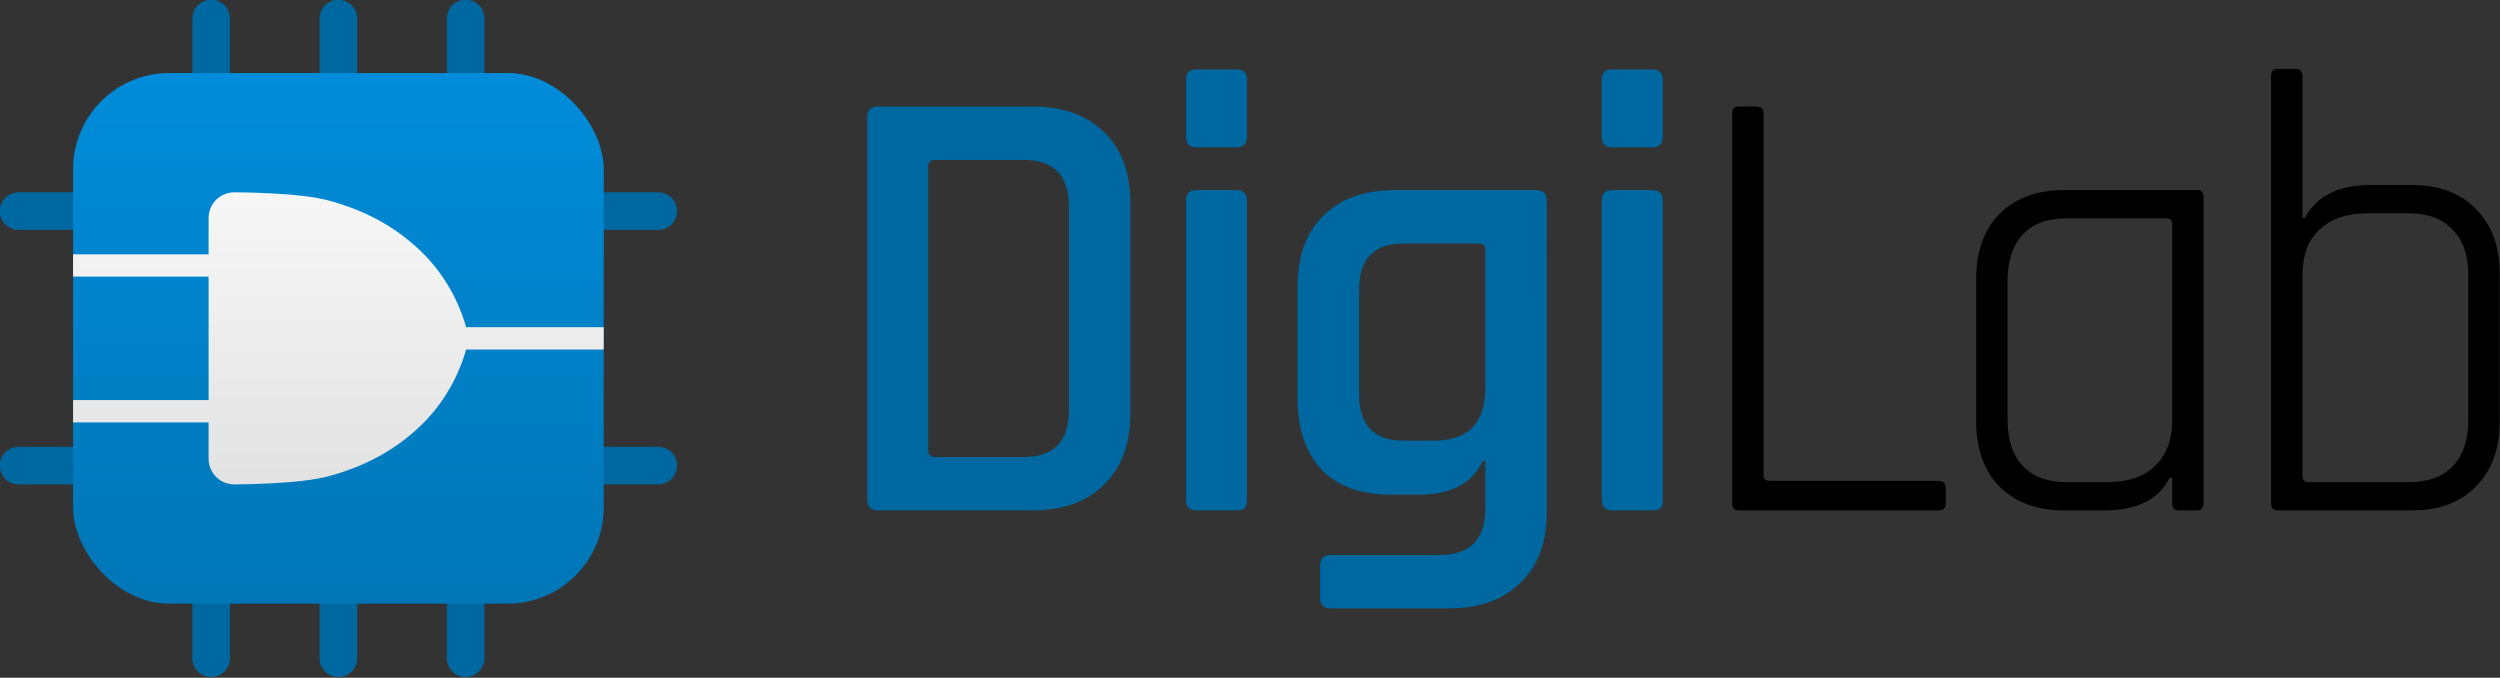 <svg width="1131.59" height="306.777" xml:space="preserve" xmlns:xlink="http://www.w3.org/1999/xlink" xmlns="http://www.w3.org/2000/svg">
    <rect width="100%" height="100%" fill="#333333" stroke="none"/>
    <defs>
        <linearGradient id="b">
            <stop style="stop-color:#fff;stop-opacity:1" offset="0"/>
            <stop style="stop-color:#dadada;stop-opacity:1" offset="1"/>
        </linearGradient>
        <linearGradient id="a">
            <stop style="stop-color:#008cda;stop-opacity:1" offset="0"/>
            <stop style="stop-color:#0076b6;stop-opacity:1" offset="1"/>
        </linearGradient>
        <linearGradient xlink:href="#a" id="c" x1="455.212" y1="308.779" x2="455.212" y2="751.098" gradientUnits="userSpaceOnUse"/>
        <linearGradient xlink:href="#b" id="d" x1="454.834" y1="308.779" x2="454.834" y2="751.098" gradientUnits="userSpaceOnUse"/>
        <linearGradient xlink:href="#a" id="e" x1="455.212" y1="308.779" x2="455.212" y2="751.098" gradientUnits="userSpaceOnUse"/>
        <linearGradient xlink:href="#b" id="f" x1="454.834" y1="308.779" x2="454.834" y2="751.098" gradientUnits="userSpaceOnUse"/>
    </defs>
    <g transform="matrix(.543 0 0 .543 -115.605 -134.605)">
        <path style="fill:#0068a1;stroke-linecap:round;paint-order:markers fill stroke" d="M388.91 247.687a15.651 15.651 0 0 0-15.652 15.654v144.883H228.375a15.651 15.651 0 0 0-15.65 15.648 15.651 15.651 0 0 0 15.65 15.651h144.883v180.832H228.375a15.651 15.651 0 0 0-15.65 15.648 15.651 15.651 0 0 0 15.65 15.651h144.883v144.883a15.651 15.651 0 0 0 15.651 15.651 15.651 15.651 0 0 0 15.651-15.651V651.654h74.763v144.883a15.651 15.651 0 0 0 15.652 15.651 15.651 15.651 0 0 0 15.65-15.651V651.654h74.764v144.883a15.651 15.651 0 0 0 15.651 15.651 15.651 15.651 0 0 0 15.651-15.651V651.654h144.883a15.651 15.651 0 0 0 15.651-15.65 15.651 15.651 0 0 0-15.651-15.65H616.69v-180.83h144.883a15.651 15.651 0 0 0 15.651-15.652 15.651 15.651 0 0 0-15.651-15.648H616.69V263.34a15.651 15.651 0 0 0-15.65-15.654 15.651 15.651 0 0 0-15.652 15.654v144.883h-74.763V263.34a15.651 15.651 0 0 0-15.651-15.654 15.651 15.651 0 0 0-15.652 15.654v144.883H404.56V263.34a15.651 15.651 0 0 0-15.65-15.654zm15.65 191.836h74.763v180.832H404.56zm106.066 0h74.763v180.832h-74.763Z"/>
        <rect style="fill:url(#e);fill-opacity:1;stroke-width:60.919;stroke-linecap:round;stroke-linejoin:round;paint-order:markers fill stroke" width="442.32" height="442.32" x="273.815" y="308.779" ry="80.129"/>
        <path style="fill:url(#f);stroke-width:7.031;stroke-linecap:round;stroke-linejoin:round;paint-order:markers fill stroke" d="M408.123 408.202c-11.792.023-21.34 9.587-21.341 21.38v30.297H273.815v18.607h112.967v102.902H273.815v18.607h112.967v30.298c0 11.794 9.548 21.361 21.341 21.384 0 0 13.705.02 30.515-.88 16.81-.903 36.175-2.262 52.322-7.06 29.949-8.899 52.471-21.91 72.21-40.624 25.366-24.047 35.173-52.428 38.302-63.871h114.663v-18.607H601.472c-3.129-11.444-12.936-39.827-38.302-63.874-19.74-18.715-42.262-31.726-72.21-40.624-16.147-4.798-35.512-6.154-52.322-7.057-16.81-.904-30.515-.878-30.515-.878z"/>
    </g>
    <g style="font-weight:500;font-size:240.521px;line-height:1;font-family:Montserrat;-inkscape-font-specification:'Montserrat Medium';letter-spacing:-10.22px;word-spacing:8.2px;stroke-width:245.988;stroke-linecap:round;stroke-linejoin:round;paint-order:markers fill stroke" aria-label="DigiLab">
        <path style="font-weight:400;font-family:Rajdhani;-inkscape-font-specification:Rajdhani" d="M597.533 829.72h-76.485q-2.406 0-2.406-2.887V677.951q0-2.887 2.406-2.887h6.975q2.645 0 2.645 2.887v138.3q0 2.164 2.406 2.164h64.46q2.886 0 2.886 2.646v6.013q0 2.645-2.887 2.645zm63.62 0H645.76q-15.634 0-24.774-9.14-8.899-9.14-8.899-25.015v-54.357q0-15.875 8.9-25.014 9.14-9.14 24.773-9.14h50.99q2.406 0 2.406 2.886v116.893q0 2.886-2.406 2.886h-6.975q-2.645 0-2.645-2.886v-9.62h-.963q-6.253 12.506-25.014 12.506zm25.977-34.395v-75.283q0-2.165-2.406-2.165h-38.002q-11.064 0-16.836 6.254-5.773 6.253-5.773 17.558v53.395q0 11.305 5.773 17.558 5.772 6.254 16.836 6.254h15.634q11.545 0 18.039-6.013 6.735-6.254 6.735-17.558zm52.315 23.571h38.243q11.064 0 16.836-6.013 6.014-6.254 6.014-17.799v-55.56q0-11.304-6.014-17.317-5.772-6.254-16.836-6.254h-15.874q-11.545 0-18.28 6.254-6.494 6.013-6.494 17.317v77.207q0 2.165 2.405 2.165zm-14.431 7.937V663.52q0-2.886 2.405-2.886h6.975q2.646 0 2.646 2.886v54.118h.962q6.735-12.507 25.014-12.507h15.875q15.633 0 24.533 9.14 9.14 9.14 9.14 24.773v56.522q0 15.875-9.14 25.015-8.9 9.14-24.533 9.14h-51.472q-2.405 0-2.405-2.887z" transform="matrix(1.182 0 0 1.182 171.006 -749.71)"/>
        <path style="font-weight:600;font-size:240.521px;line-height:1;font-family:Rajdhani;-inkscape-font-specification:'Rajdhani Semi-Bold';letter-spacing:-10.22px;word-spacing:8.2px;fill:#0068a1;fill-opacity:1;stroke-width:245.988;stroke-linecap:round;stroke-linejoin:round;paint-order:markers fill stroke" d="M213.413 809.275h33.913q17.318 0 17.318-17.798v-78.17q0-17.798-17.318-17.798h-33.913q-2.646 0-2.646 2.405v108.715q0 2.646 2.646 2.646zm-25.977 16.356V679.153q0-4.089 4.09-4.089h59.167q17.558 0 27.42 9.862 10.102 9.62 10.102 27.42v80.093q0 17.558-10.102 27.42-9.862 9.86-27.42 9.86h-59.168q-4.089 0-4.089-4.088zm122.067-139.022v-21.887q0-3.848 3.848-3.848h15.634q3.849 0 3.849 3.848v21.887q0 4.09-3.849 4.09h-15.634q-3.848 0-3.848-4.09zm0 139.022V711.143q0-4.09 3.848-4.09h15.394q4.089 0 4.089 4.09V825.63q0 2.405-.962 3.367-.722.721-2.887.721h-15.393q-4.089 0-4.089-4.088zm89.356-1.925h-10.824q-17.317 0-26.698-9.62-9.14-9.862-9.14-27.66v-42.092q0-17.798 9.862-27.419 9.861-9.861 27.42-9.861h53.876q4.33 0 4.33 4.089V830.2q0 17.558-10.102 27.18-9.862 9.86-27.42 9.86h-45.218q-4.089 0-4.089-3.848v-12.507q0-4.089 4.09-4.089h41.61q17.557 0 17.557-17.798v-18.28h-.962q-6.013 12.988-24.292 12.988zm25.254-40.888v-52.915q0-2.405-2.645-2.405h-28.622q-17.077 0-17.077 17.799v39.926q0 17.799 17.077 17.799h11.545q19.722 0 19.722-20.204zm44.62-96.209v-21.887q0-3.848 3.848-3.848h15.633q3.849 0 3.849 3.848v21.887q0 4.09-3.849 4.09h-15.633q-3.849 0-3.849-4.09zm0 139.022V711.143q0-4.09 3.848-4.09h15.393q4.089 0 4.089 4.09V825.63q0 2.405-.962 3.367-.722.721-2.887.721h-15.393q-4.089 0-4.089-4.088z" transform="matrix(1.182 0 0 1.182 171.006 -749.71)"/>
    </g>
</svg>
